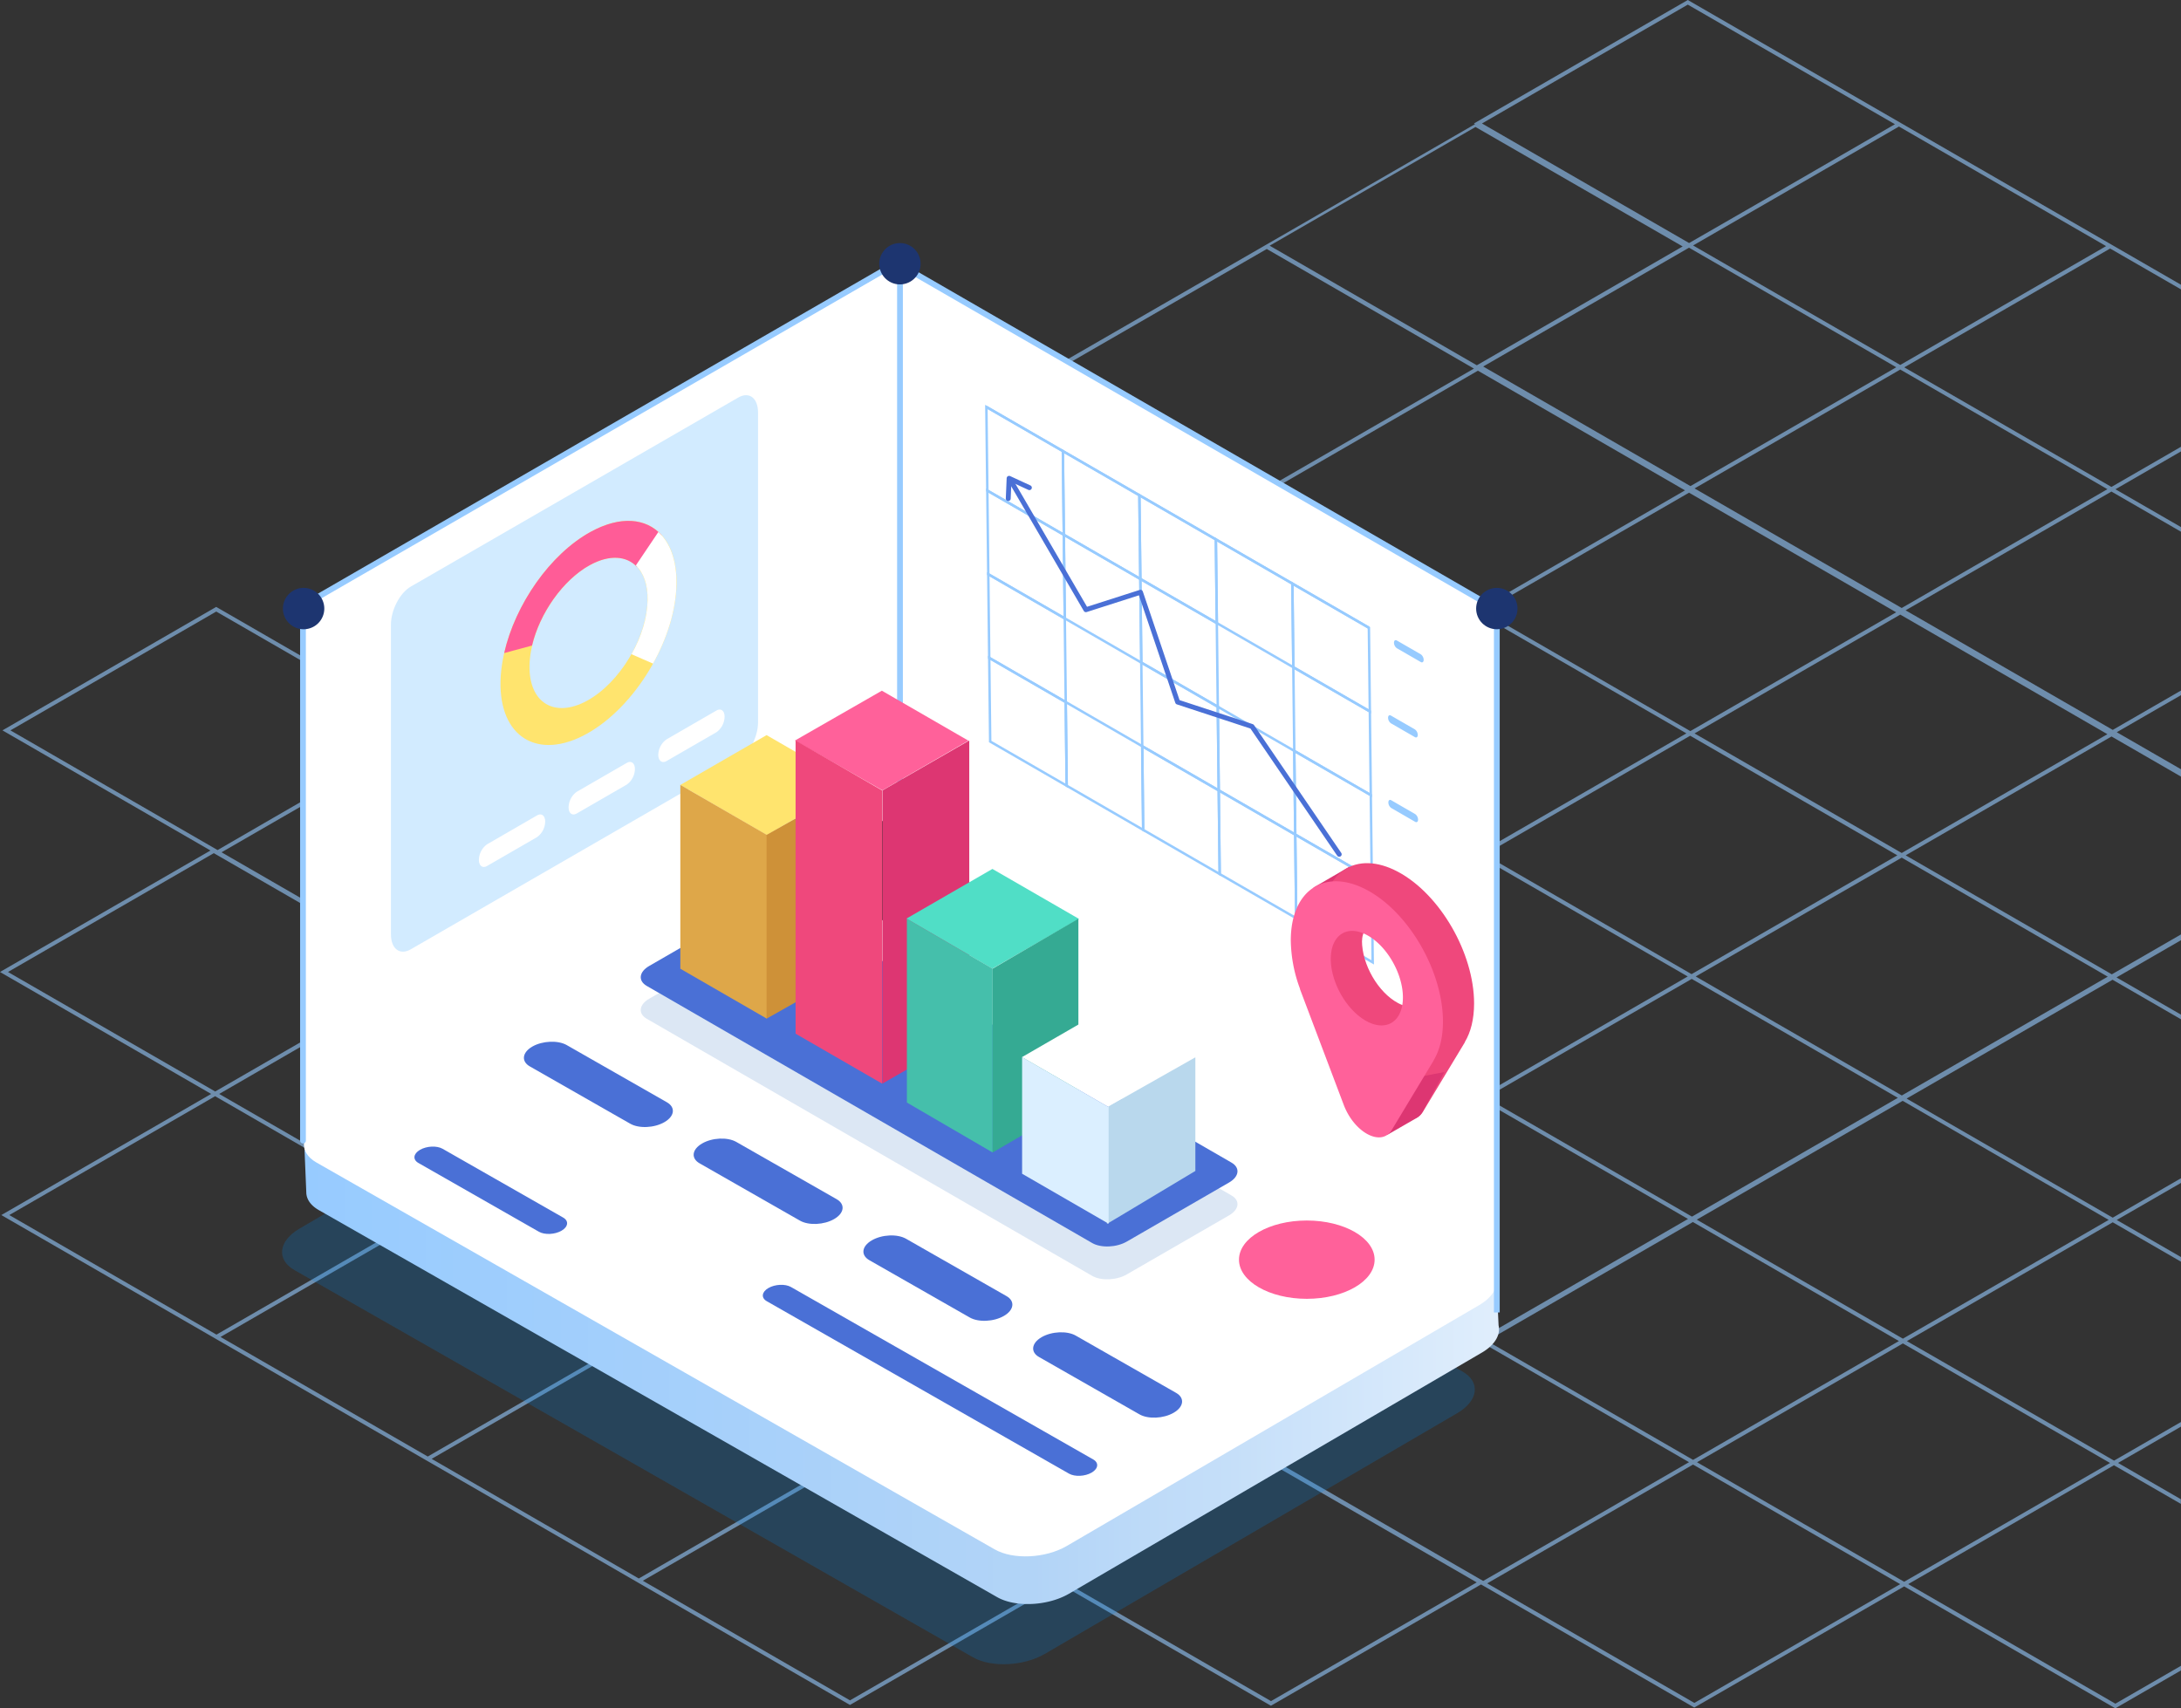<svg xmlns="http://www.w3.org/2000/svg" xmlns:xlink="http://www.w3.org/1999/xlink" viewBox="0 0 891.11 698.05"><rect x="0" y="0" width="891.11" height="698.05" fill="#333333" stroke="none"/><defs><style>.cls-1{isolation:isolate;}.cls-2,.cls-25{fill:#97cbff;}.cls-2{opacity:0.59;}.cls-3{fill:#fff;}.cls-4{fill:#d2ebff;}.cls-5{fill:#007ede;opacity:0.23;}.cls-11,.cls-5{mix-blend-mode:multiply;}.cls-22,.cls-24,.cls-6,.cls-7{fill:none;}.cls-22,.cls-6,.cls-7{stroke:#97cbff;stroke-miterlimit:10;}.cls-22,.cls-6{stroke-width:2.36px;}.cls-8{fill:url(#linear-gradient);}.cls-9{fill:#4a70d6;}.cls-10{fill:#ff619a;}.cls-11{fill:#a8c4e5;opacity:0.4;}.cls-12{fill:#ffe46e;}.cls-13{fill:#dea749;}.cls-14{fill:#ce9138;}.cls-15{fill:#ef487c;}.cls-16{fill:#dd3672;}.cls-17{fill:#50dec6;}.cls-18{fill:#45bfab;}.cls-19{fill:#35aa93;}.cls-20{fill:#b9d8ed;}.cls-21{fill:#dbefff;}.cls-22,.cls-24{stroke-linecap:round;}.cls-23{fill:#1d3570;}.cls-24{stroke:#4a70d6;stroke-linejoin:round;stroke-width:2px;}.cls-26{fill:#ff5c97;}</style><linearGradient id="linear-gradient" x1="-55.4" y1="515.12" x2="432.63" y2="515.12" gradientTransform="matrix(-1, 0, 0, 1, 557.04, 0)" gradientUnits="userSpaceOnUse"><stop offset="0" stop-color="#e0eefc"/><stop offset="0.39" stop-color="#b2d4f7"/><stop offset="1" stop-color="#97cbff"/></linearGradient></defs><g class="cls-1"><g id="圖層_2" data-name="圖層 2"><g id="圖層_1-2" data-name="圖層 1"><path class="cls-2" d="M891.11,680.67,864.3,696.15l-84.64-48.86L821.71,623l42-24.28,27.35,15.79v-1.89l-7.2-4.16L865.4,597.78l25.71-14.84v-1.89l-27.35,15.79-68.12-39.33L779.12,548l34.93-20.16,49.17-28.39,27.89,16.1v-1.89l-17.8-10.28-8.45-4.88,26.25-15.15v-1.9l-27.89,16.11-68-39.25L779,448.89l.14-.08h0l84-48.47,28,16.18v-1.9l-13.05-7.53-13.33-7.7.14-.08h0l26.24-15.15V381.8l-28.29,16.33-82.64-47.71-1.59-.92,26.3-15.18,57.8-33.38,28.42,16.41v-3L864.87,299.2l26.24-15.15v-1.89l-27.88,16.09-84.64-48.86,46.81-27,37.29-21.53,28.42,16.41v-1.89l-26.78-15.46,26.78-15.47v-1.89l-28.42,16.41-42.76-24.69-41.88-24.18,45.84-26.46,38.26-22.09,29,16.72v-1.89l-27.32-15.78h0L777.51,50.76h0L689.6,0,602.22,50.45l.46.27L517.62,99.83l0,0L430.2,150.25h0l-85.74,49.5h0l-85.74,49.5h0l-84.1,48.56L88.75,248.23l-.41-.24L1,298.44l85,49.09L0,397.17,86.28,447,.54,496.49,88.05,547l.41.24,85.86,49.57.13.07,86.15,49.74.39.23,85.89,49.59.41.23L433,647.18l85.87,49.58.41.23,85.84-49.56.44.26.17.09,86.11,49.72.41.23L778,648.23l85.87,49.58.41.24,26.81-15.48Zm-60-199.79,30.46,17.59L821.2,521.79,777.48,547l-71.22-41.12-13-7.52.14-.07h0l84-48.47ZM603.83,547.66l-84,48.48-84.23-48.63L483.34,520l36.39-21L604,547.58l-.13.08Zm171.48-99-84,48.47L607.11,448.5l32.7-18.88L691.21,400,758,438.53l17.4,10.05-.13.08ZM348.82,398.38,414,360.72l18.88-10.9,84.63,48.87-43.63,25.19-40.47,23.37Zm83,49.81-49.22,28.42-34.88,20.14-84.63-48.87,15.07-8.7,69-39.85Zm171.48-99L562.08,373l-42.89,24.75-84.64-48.86,69.84-40.32,14.26-8.24Zm-83-49.81,64.56-37.28,19.54-11.28L687.88,299l1.15.67-37.48,21.64-46.62,26.91ZM472.57,426.56l46.62-26.92,84.64,48.86-63.46,36.64-20.64,11.92-84.64-48.87Zm48.26-27.87,44.65-25.78,39.45-22.78,64.07,37L689.57,399l-51.7,29.85-32.4,18.71Zm85.74-49.5,42-24.28,42-24.28,84.64,48.87-40.07,23.14-44,25.41ZM606,249.87l17.74-10.24,66.36-38.31,84.64,48.87-47.19,27.25-36.91,21.3Zm0-100.11,84.1-48.55,40.68,23.48,44,25.38-49.61,28.65-34.49,19.91Zm82.46,50.61L619.88,240l-15.49,8.94-13-7.5-71.65-41.37,40.87-23.6,43.23-25Zm-85.73,49.5-42,24.28-42.06,24.28L434,249.56l40.33-23.28L518.12,201ZM517,299.38l-41.54,24-42.56,24.57-84.64-48.87,42.05-24.27,42.05-24.28Zm-85.74,49.5-84.1,48.55-84.64-48.86,40.18-23.2L346.64,300Zm-85.74,49.5-72.25,41.71-11.85,6.84L176.8,398.07l45.8-26.44,38.3-22.12ZM258.3,447.3l-41.38,23.89-42.73,24.66L89.56,447,140,417.84l33.62-19.41ZM210,477.1l50-28.86,84.64,48.87-45.85,26.47-38.25,22.08L175.83,496.8Zm90.63,47.3,45.63-26.34,84.64,48.86-65.21,37.65-18.89,10.91-84.64-48.87Zm48.77-26.71,82.44-47.59,1.66-1L518.09,498l-47.41,27.38L434,546.56Zm172,.31L570,469.91l35.45-20.46,65.63,37.89,18.6,10.74-.13.08h0l-84,48.48Zm86.28,49.82,84-48.48L772,545.74l3.86,2.23-43.6,25.17-40.5,23.39L607.51,547.9ZM861.18,399.08l-.14.08h0l-84,48.47-73.2-42.26-11-6.37,56.46-32.6L777,350.45ZM861.05,300l-47.2,27.25L777,348.55l-66.19-38.21-18.45-10.65L738.54,273l37.87-21.86ZM825.17,179.17l35.88,20.72-44.5,25.69L777,248.44l-84.64-48.86,50.57-29.2L776.41,151Zm35.34-78.6L821,123.38l-44.6,25.75L734.55,125l-42.78-24.7,39.38-22.73L775.87,51.7ZM689.6,1.89l84.63,48.87L730.6,76,690.13,99.31,605.5,50.45Zm-86.74,50L687.5,100.7l-84.1,48.56-84.64-48.87Zm-85.28,49.85,84.64,48.87-43.31,25-40.79,23.55L475.8,174.68l-42.32-24.43Zm-85.74,49.5,37.09,21.42,47.55,27.45-76.55,44.2-7.55,4.36-34.54-20-50.1-28.92ZM346.1,200.7l84.64,48.86-67.69,39.08-16.41,9.48L262,249.25Zm-85.74,49.5L345,299.07l-37.83,21.84L260.9,347.62l-84.64-48.87Zm-1.1,98.37-23.73,13.7-60.37,34.85L90.52,348.26,161,307.59l13.66-7.89Zm-255-50.13,84.1-48.55L173,298.75l-61.65,35.6-22.45,13Zm-1,98.73,84.1-48.55L172,397.48l-26.16,15.1L87.92,446Zm.54,99.32,84.1-48.56,84.64,48.87-84.1,48.55ZM90.1,546.3l54.76-31.62,29.33-16.94,84.64,48.87L251,551.16l-76.23,44Zm86.27,49.81,44-25.41,40.08-23.14,84.64,48.86-74.75,43.16L261,645Zm170.92,98.68-84.64-48.87,84.1-48.55,84.64,48.87Zm1.1-98.37,58-33.47,26.13-15.08,84.64,48.86-28.61,16.52-55.49,32ZM519.31,695.1l-84.64-48.86L476.72,622l42-24.28,84.64,48.87Zm2.46-97.7,84.1-48.56,59.7,34.47,24.53,14.16L643,624.7,606,646Zm170.51,98.44L607.64,647l47.16-27.23,36.94-21.33,80.06,46.22,4.58,2.65ZM706.37,605l-13-7.5L737.55,572l39.93-23.05,60.37,34.85,24.27,14L821.92,621,778,646.34Z"/><polygon class="cls-3" points="611.58 536.29 368.88 425.67 367.72 107.77 611.83 249.14 611.58 536.29"/><polygon class="cls-3" points="367.72 331.41 124.41 469.86 124.05 247.31 367.72 107.77 367.72 331.41"/><path class="cls-4" d="M167.84,387.9l133.77-77.23c4.46-2.57,8.11-9.55,8.11-15.5V168.59c0-6-3.65-8.71-8.11-6.13L167.84,239.69c-4.46,2.58-8.11,9.56-8.11,15.51V381.77C159.73,387.72,163.38,390.48,167.84,387.9Z"/><path class="cls-5" d="M320.3,402.22,597.49,560.39c7.51,4.29,6.6,11.91-2,17L426.86,675.83c-8.62,5-21.82,5.65-29.33,1.36L120.34,519c-7.51-4.28-6.6-11.91,2-16.95L291,403.59C299.6,398.55,312.79,397.94,320.3,402.22Z"/><line class="cls-6" x1="367.72" y1="347.19" x2="367.72" y2="107.77"/><line class="cls-7" x1="403.01" y1="166.28" x2="559.3" y2="256.51"/><polygon class="cls-7" points="434.66 218.51 403.4 200.46 403.01 166.28 434.27 184.33 434.66 218.51"/><polygon class="cls-7" points="465.92 236.56 434.66 218.51 434.27 184.33 465.52 202.37 465.92 236.56"/><polygon class="cls-7" points="497.17 254.6 465.92 236.56 465.52 202.37 496.78 220.42 497.17 254.6"/><polygon class="cls-7" points="528.43 272.65 497.17 254.6 496.78 220.42 528.04 238.47 528.43 272.65"/><polygon class="cls-7" points="559.69 290.69 528.43 272.65 528.04 238.47 559.3 256.51 559.69 290.69"/><polygon class="cls-7" points="435.05 252.69 403.79 234.64 403.4 200.46 434.66 218.51 435.05 252.69"/><polygon class="cls-7" points="466.31 270.74 435.05 252.69 434.66 218.51 465.92 236.56 466.31 270.74"/><polygon class="cls-7" points="497.56 288.78 466.31 270.74 465.92 236.56 497.17 254.6 497.56 288.78"/><polygon class="cls-7" points="560.08 324.88 528.82 306.83 528.43 272.65 559.69 290.69 560.08 324.88"/><polygon class="cls-7" points="435.44 286.87 404.18 268.82 403.79 234.64 435.05 252.69 435.44 286.87"/><polygon class="cls-7" points="497.95 322.96 466.69 304.92 466.31 270.74 497.56 288.78 497.95 322.96"/><polygon class="cls-7" points="529.21 341.01 497.95 322.96 497.56 288.78 528.82 306.83 529.21 341.01"/><polygon class="cls-7" points="560.47 359.06 529.21 341.01 528.82 306.83 560.08 324.88 560.47 359.06"/><polygon class="cls-7" points="435.83 321.05 404.57 303.01 404.18 268.82 435.44 286.87 435.83 321.05"/><polygon class="cls-7" points="467.08 339.1 435.83 321.05 435.44 286.87 466.69 304.92 467.08 339.1"/><polygon class="cls-7" points="498.34 357.15 467.08 339.1 466.69 304.92 497.95 322.96 498.34 357.15"/><polygon class="cls-7" points="529.6 375.19 498.34 357.15 497.95 322.96 529.21 341.01 529.6 375.19"/><polygon class="cls-7" points="560.86 393.24 529.6 375.19 529.21 341.01 560.47 359.06 560.86 393.24"/><path class="cls-8" d="M139.4,473.3,300.84,379c8.62-5,21.82-5.65,29.33-1.36L595.61,529.1l5-4.31,10.87-.55.81,17.36c.89,3.75-1.47,8-6.92,11.15L436.73,651.24c-8.62,5-21.82,5.65-29.33,1.37L130.21,494.44c-3.23-1.85-4.9-4.31-5.06-6.92h0v-.05a.71.71,0,0,1,0-.14l-.72-17.46Z"/><path class="cls-3" d="M329.22,358.15,606.41,516.32c7.51,4.29,6.6,11.91-2,16.95L435.78,631.76c-8.62,5-21.82,5.65-29.33,1.36L129.26,475c-7.51-4.28-6.6-11.91,2-16.95L299.9,359.52C308.52,354.48,321.71,353.87,329.22,358.15Z"/><path class="cls-9" d="M180.85,469.42l49.25,28.1c2.37,1.35,2.08,3.76-.64,5.35h0c-2.73,1.6-6.9,1.79-9.27.44L170.94,475.2c-2.37-1.35-2.09-3.76.64-5.35h0C174.3,468.26,178.47,468.06,180.85,469.42Z"/><path class="cls-9" d="M310.55,373.33l47.14,26.9c3,1.69,2.6,4.68-.79,6.66h0c-3.39,2-8.58,2.23-11.53.54l-47.15-26.9c-3-1.68-2.59-4.68.8-6.66h0C302.41,371.89,307.6,371.65,310.55,373.33Z"/><path class="cls-9" d="M323.19,525.9l123.49,70.46c2.37,1.35,2.08,3.77-.64,5.36h0c-2.73,1.59-6.9,1.78-9.27.43L313.28,531.69c-2.37-1.36-2.08-3.77.64-5.36h0C316.65,524.74,320.82,524.54,323.19,525.9Z"/><path class="cls-9" d="M439.55,545.76l41,23.4c3.59,2.05,3.15,5.7-1,8.1h0c-4.12,2.41-10.43,2.71-14,.66l-41-23.41c-3.59-2-3.15-5.69,1-8.1h0C429.65,544,436,543.71,439.55,545.76Z"/><path class="cls-9" d="M370.2,506.18l41,23.41c3.59,2,3.16,5.69-1,8.1h0c-4.13,2.41-10.44,2.7-14,.65l-41-23.4c-3.59-2.05-3.16-5.7,1-8.11h0C360.3,504.43,366.61,504.13,370.2,506.18Z"/><path class="cls-9" d="M300.84,466.61l41,23.4c3.59,2.05,3.15,5.7-1,8.1h0c-4.12,2.41-10.43,2.71-14,.66l-41-23.41c-3.59-2.05-3.15-5.69,1-8.1h0C290.94,464.85,297.25,464.56,300.84,466.61Z"/><path class="cls-9" d="M231.49,427l41,23.41c3.59,2.05,3.16,5.69-1,8.1h0c-4.12,2.41-10.43,2.7-14,.65l-41-23.4c-3.59-2.05-3.16-5.7,1-8.11h0C221.59,425.28,227.9,425,231.49,427Z"/><ellipse class="cls-10" cx="533.93" cy="514.72" rx="27.71" ry="16"/><path class="cls-11" d="M264.24,416.28l182,105.06c3.62,2.09,9.95,1.83,14.14-.59l41.77-24.12c4.19-2.41,4.64-6.07,1-8.16l-182-105.06c-3.63-2.1-10-1.83-14.15.58l-41.77,24.12C261.07,410.53,260.62,414.18,264.24,416.28Z"/><path class="cls-9" d="M264.24,402.86l182,105.06c3.62,2.09,9.95,1.83,14.14-.59l41.77-24.12c4.19-2.41,4.64-6.07,1-8.16L321.18,370c-3.63-2.1-10-1.84-14.15.58l-41.77,24.12C261.07,397.11,260.62,400.76,264.24,402.86Z"/><polygon class="cls-12" points="313.3 341.2 277.97 320.73 313.21 300.38 348.56 320.8 313.3 341.2"/><polygon class="cls-13" points="313.33 416.25 277.97 395.84 277.97 320.73 313.33 341.15 313.33 416.25"/><polygon class="cls-14" points="313.19 416.25 349.3 395.84 349.3 320.73 313.19 341.15 313.19 416.25"/><polygon class="cls-10" points="360.53 322.93 324.77 302.61 360.31 282.23 395.66 302.64 360.53 322.93"/><polygon class="cls-15" points="325.06 302.58 325.06 347.27 325.06 422.38 360.42 442.79 360.42 322.99 325.06 302.58"/><polygon class="cls-16" points="360.54 322.99 360.51 442.79 396.02 422.38 396.02 302.58 360.54 322.99"/><polygon class="cls-17" points="405.47 395.79 370.35 375.35 405.48 355.06 440.84 375.47 405.47 395.79"/><polygon class="cls-18" points="405.57 470.93 370.53 450.51 370.53 375.41 405.57 395.82 405.57 470.93"/><polygon class="cls-19" points="405.57 470.93 440.61 450.51 440.61 375.41 405.57 395.82 405.57 470.93"/><polygon class="cls-3" points="452.91 452.37 417.56 431.96 452.69 411.67 488.05 432.09 452.91 452.37"/><polygon class="cls-20" points="452.29 500.11 488.4 478.47 488.4 432.04 452.29 452.46 452.29 500.11"/><polygon class="cls-21" points="452.96 500.03 452.96 452.37 417.61 431.96 417.61 479.61 452.96 500.03"/><path class="cls-16" d="M551.23,354.2l-14.64,8.52s5.77,3.36,6.17,3.36,15-6.35,15-6.35Z"/><polyline class="cls-6" points="611.83 249.14 366.35 107.42 124.05 247.31"/><line class="cls-6" x1="611.57" y1="536.29" x2="611.57" y2="248.67"/><line class="cls-22" x1="123.79" y1="247.31" x2="123.79" y2="466.05"/><circle class="cls-23" cx="611.57" cy="248.67" r="8.45"/><circle class="cls-23" cx="367.68" cy="107.77" r="8.45" transform="translate(65.82 343.73) rotate(-54.35)"/><path class="cls-23" d="M115.6,248.67a8.45,8.45,0,1,0,8.45-8.45A8.45,8.45,0,0,0,115.6,248.67Z"/><path class="cls-15" d="M542.52,397.55l.6,3.25L561.73,444c4.34,11.5,15.42,17.31,19.64,10.3l17.17-28.46-.07,0c2.43-4,3.81-9.35,3.81-15.82,0-20.54-13.91-44.62-31.08-53.78s-31.08.07-31.08,20.62C540.12,383.24,540.09,391,542.52,397.55Zm14-13.17c0-9.74,14.73-9.77,14.73-9.77s9.69,16.25,9.69,26c0,4,3.92,6.64,2,8.59-2.69,2.78-6.94,3.23-11.71.68C563.06,405.53,556.47,394.12,556.47,384.38Z"/><path class="cls-16" d="M578.65,456.91l-11.88,6.84,3.61-21.93,19.79-3.77L581.3,454.2A7,7,0,0,1,578.65,456.91Z"/><path class="cls-10" d="M531.19,404.12l-.07,0L549,451.41c4.35,11.5,15.43,17.31,19.65,10.3l17.16-28.46-.06,0c2.43-4,3.81-9.35,3.81-15.82,0-20.54-13.91-44.62-31.08-53.78s-31.09.07-31.09,20.61A58.53,58.53,0,0,0,531.19,404.12Zm12.54-12.28c0-9.74,6.6-14.12,14.74-9.78s14.73,15.76,14.73,25.5-6.59,14.11-14.73,9.77S543.73,401.57,543.73,391.84Z"/><polyline class="cls-24" points="547.18 349.08 511.54 296.85 481.15 286.87 465.98 242 443.68 249.14 413.65 197.57"/><polyline class="cls-24" points="420.59 199.27 412.3 195.44 411.95 203.73"/><path class="cls-25" d="M570.73,264.88l9.76,5.63c.65.38,1.19,0,1.19-.89h0a2.87,2.87,0,0,0-1.19-2.27l-9.76-5.63c-.65-.38-1.18,0-1.18.9h0A2.85,2.85,0,0,0,570.73,264.88Z"/><path class="cls-25" d="M568.32,295.56l9.76,5.63c.65.38,1.19,0,1.19-.89h0a2.87,2.87,0,0,0-1.19-2.27l-9.76-5.63c-.65-.38-1.18,0-1.18.9h0A2.86,2.86,0,0,0,568.32,295.56Z"/><path class="cls-25" d="M568.44,330.17l9.76,5.64c.65.37,1.19,0,1.19-.9h0a2.87,2.87,0,0,0-1.19-2.27L568.44,327c-.65-.38-1.18,0-1.18.9h0A2.83,2.83,0,0,0,568.44,330.17Z"/><path class="cls-12" d="M241.31,217.33C221.45,228.26,205,255.6,204.5,278.41s15.25,32.43,35.11,21.5,36.34-38.27,36.81-61.07S261.17,206.41,241.31,217.33Zm-.28,13.6c13.32-7.32,23.86-.86,23.54,14.43S253.21,279,239.89,286.31s-23.86.87-23.54-14.42S227.71,238.26,241,230.93Z"/><path class="cls-26" d="M241.31,217.33c12.16-6.68,22.75-5.66,29,1.36l-10,13c-4.23-4.58-11.27-5.2-19.34-.77-11,6.07-20.49,19.68-23.6,32.86L206,266.85C210.51,247,224.73,226.46,241.31,217.33Z"/><path class="cls-3" d="M266.82,271.16,258,267.32c4-7,6.45-14.83,6.59-22,.14-6.46-1.67-11.34-4.8-14.27L269,217.37c4.8,4.35,7.58,11.69,7.38,21.47C276.2,249.33,272.59,260.78,266.82,271.16Z"/><path class="cls-3" d="M272.29,311l20.43-11.8a8,8,0,0,0,3.33-6.35h0c0-2.44-1.5-3.57-3.33-2.51l-20.43,11.8a8,8,0,0,0-3.33,6.35h0C269,310.87,270.46,312,272.29,311Z"/><path class="cls-3" d="M235.65,332.4l20.43-11.8a8,8,0,0,0,3.33-6.35h0c0-2.43-1.5-3.56-3.33-2.51l-20.43,11.8a8,8,0,0,0-3.33,6.35h0C232.32,332.33,233.82,333.46,235.65,332.4Z"/><path class="cls-3" d="M199,353.86l20.43-11.8a8,8,0,0,0,3.32-6.35h0c0-2.44-1.49-3.57-3.32-2.52L199,345a8,8,0,0,0-3.33,6.35h0C195.68,353.78,197.18,354.91,199,353.86Z"/></g></g></g></svg>